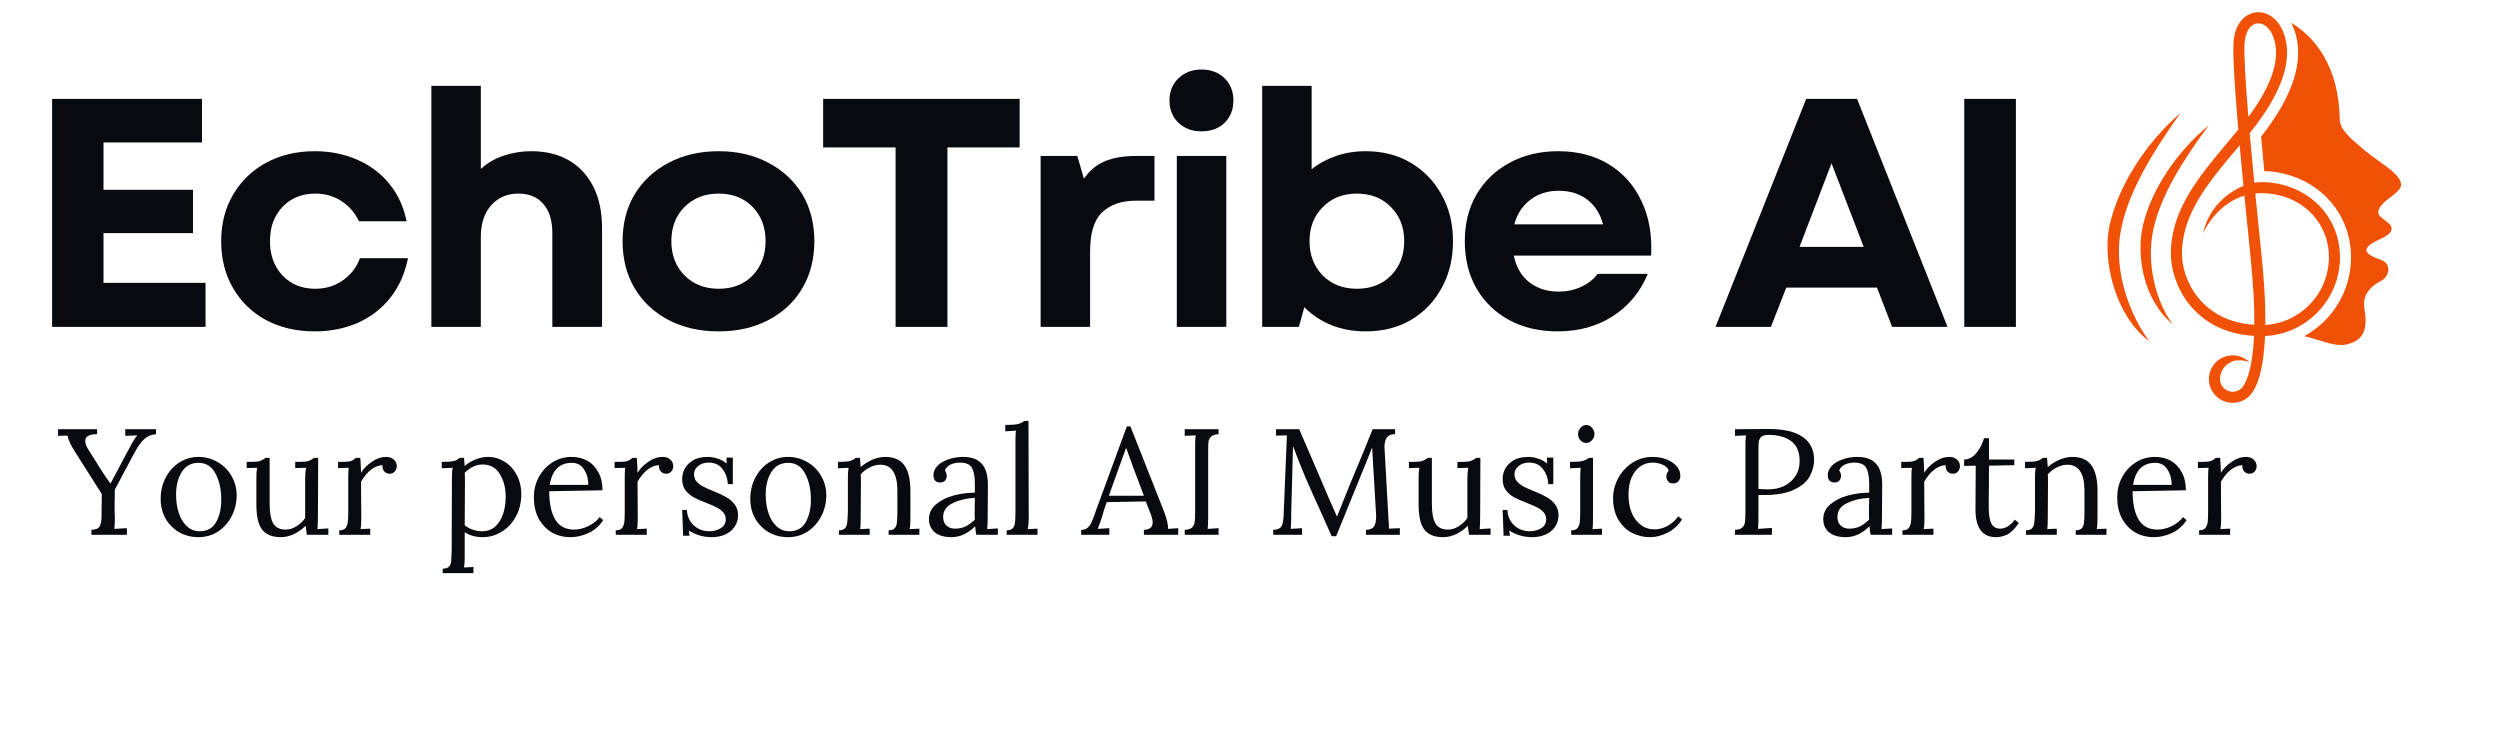 <svg xmlns="http://www.w3.org/2000/svg" xmlns:xlink="http://www.w3.org/1999/xlink" width="220" zoomAndPan="magnify" viewBox="0 0 165 48.75" height="65" preserveAspectRatio="xMidYMid meet" version="1.0"><defs><g/><clipPath id="53b71cb174"><path d="M 149 1 L 158.891 1 L 158.891 23 L 149 23 Z M 149 1 " clip-rule="nonzero"/></clipPath><clipPath id="cf4ffc4c53"><path d="M 143 0.707 L 151 0.707 L 151 26.82 L 143 26.82 Z M 143 0.707 " clip-rule="nonzero"/></clipPath></defs><g clip-path="url(#53b71cb174)"><path fill="#f15107" d="M 158.262 12.602 C 159.09 11.785 157.242 10.91 156.035 9.898 C 155.004 9.031 154.434 8.52 154.422 7.867 C 154.371 4.398 152.785 2.438 151.219 1.504 C 151.285 1.633 151.348 1.77 151.402 1.914 C 152.137 3.867 151.406 6.258 149.234 9.016 C 149.297 9.719 149.363 10.48 149.441 11.293 C 150.949 11.34 152.352 11.898 153.402 12.879 C 154.543 13.941 155.168 15.398 155.168 16.98 C 155.168 19.223 153.922 21.172 152.086 22.184 C 153.312 22.496 154.098 22.879 154.809 22.746 C 156.414 22.449 156.156 21.055 156.043 20.301 C 155.93 19.547 156.363 18.945 157.09 18.574 C 157.816 18.199 157.742 17.402 157.266 17.207 C 156.789 17.008 155.918 16.75 156.262 16.309 C 156.629 15.84 157.68 15.695 157.832 15.184 C 157.984 14.668 156.859 14.414 156.969 13.953 C 157.105 13.375 157.746 13.113 158.262 12.602 Z M 158.262 12.602 " fill-opacity="1" fill-rule="nonzero"/></g><path fill="#f15107" d="M 152.906 13.414 C 151.941 12.516 150.637 12.02 149.238 12.02 C 147.934 12.02 145.875 13.188 145.406 15.379 C 146.016 14.121 147.316 12.75 149.238 12.75 C 151.785 12.75 153.707 14.57 153.707 16.98 C 153.707 19.445 151.703 21.453 149.238 21.453 L 149.238 22.184 C 152.105 22.184 154.438 19.852 154.438 16.98 C 154.438 15.602 153.895 14.336 152.906 13.414 Z M 152.906 13.414 " fill-opacity="1" fill-rule="nonzero"/><g clip-path="url(#cf4ffc4c53)"><path fill="#f15107" d="M 148.48 8.789 C 150.621 6.145 151.375 3.918 150.719 2.172 C 150.371 1.246 149.617 0.703 148.84 0.824 C 148.195 0.922 147.48 1.508 147.41 2.859 C 147.363 3.652 147.473 5.562 147.727 8.555 C 147.508 8.82 147.285 9.086 147.07 9.34 C 145.121 11.66 143.277 13.852 143.277 16.742 C 143.277 18.77 144.777 21.938 148.766 22.168 C 148.656 24.637 148.156 25.398 147.949 25.613 C 147.625 25.938 147.094 25.938 146.766 25.613 C 146.609 25.453 146.52 25.242 146.52 25.02 C 146.52 24.301 147.238 23.441 148.469 23.91 C 148.172 23.613 147.777 23.453 147.359 23.453 C 146.938 23.453 146.547 23.613 146.25 23.91 C 145.953 24.207 145.789 24.602 145.789 25.02 C 145.789 25.438 145.953 25.832 146.25 26.129 C 146.555 26.434 146.957 26.586 147.355 26.586 C 147.758 26.586 148.164 26.434 148.469 26.125 C 149.488 25.09 149.773 21.828 149.27 16.945 C 148.93 13.68 148.668 10.957 148.48 8.789 Z M 148.137 2.898 C 148.188 1.984 148.59 1.602 148.953 1.547 C 148.984 1.543 149.02 1.539 149.051 1.539 C 149.445 1.539 149.828 1.883 150.035 2.426 C 150.547 3.789 149.992 5.566 148.391 7.715 C 148.184 5.211 148.102 3.598 148.137 2.898 Z M 148.785 21.438 C 145.312 21.219 144.008 18.488 144.008 16.742 C 144.008 14.117 145.766 12.023 147.629 9.812 C 147.691 9.738 147.754 9.664 147.816 9.586 C 148 11.633 148.242 14.113 148.543 17.02 C 148.73 18.848 148.797 20.297 148.785 21.438 Z M 148.785 21.438 " fill-opacity="1" fill-rule="nonzero"/></g><path fill="#f15107" d="M 145.773 8.277 C 144.008 10.668 142.59 12.941 142.113 15.18 C 141.637 17.438 142.309 19.953 143.406 21.41 C 141.414 19.75 140.984 16.797 141.438 14.859 C 141.988 12.516 143.695 9.977 145.773 8.277 Z M 145.773 8.277 " fill-opacity="1" fill-rule="nonzero"/><path fill="#f15107" d="M 143.895 7.477 C 141.992 10.176 140.43 12.73 139.969 15.254 C 139.461 17.996 140.648 20.902 141.852 22.523 C 139.531 20.785 138.75 17.074 139.227 14.898 C 139.805 12.262 141.645 9.398 143.895 7.477 Z M 143.895 7.477 " fill-opacity="1" fill-rule="nonzero"/><g fill="#070a0e" fill-opacity="1"><g transform="translate(1.628, 21.574)"><g><path d="M 1.812 0 L 1.812 -15.047 L 11.703 -15.047 L 11.703 -12.172 L 5.203 -12.172 L 5.203 -9.047 L 11.109 -9.047 L 11.109 -6.188 L 5.203 -6.188 L 5.203 -2.906 L 11.938 -2.906 L 11.938 0 Z M 1.812 0 "/></g></g></g><g fill="#070a0e" fill-opacity="1"><g transform="translate(13.755, 21.574)"><g><path d="M 7.016 0.297 C 5.805 0.297 4.734 0.047 3.797 -0.453 C 2.867 -0.961 2.145 -1.664 1.625 -2.562 C 1.102 -3.457 0.844 -4.488 0.844 -5.656 C 0.844 -6.812 1.102 -7.832 1.625 -8.719 C 2.145 -9.613 2.867 -10.316 3.797 -10.828 C 4.734 -11.336 5.805 -11.594 7.016 -11.594 C 8.055 -11.594 9.004 -11.398 9.859 -11.016 C 10.711 -10.641 11.414 -10.102 11.969 -9.406 C 12.531 -8.707 12.898 -7.895 13.078 -6.969 L 9.938 -6.969 C 9.664 -7.539 9.273 -7.988 8.766 -8.312 C 8.266 -8.633 7.691 -8.797 7.047 -8.797 C 6.172 -8.797 5.453 -8.504 4.891 -7.922 C 4.336 -7.336 4.062 -6.582 4.062 -5.656 C 4.062 -4.738 4.336 -3.984 4.891 -3.391 C 5.453 -2.805 6.172 -2.516 7.047 -2.516 C 7.734 -2.516 8.336 -2.695 8.859 -3.062 C 9.391 -3.426 9.77 -3.914 10 -4.531 L 13.172 -4.531 C 12.973 -3.539 12.594 -2.68 12.031 -1.953 C 11.469 -1.234 10.754 -0.676 9.891 -0.281 C 9.023 0.102 8.066 0.297 7.016 0.297 Z M 7.016 0.297 "/></g></g></g><g fill="#070a0e" fill-opacity="1"><g transform="translate(26.829, 21.574)"><g><path d="M 1.641 0 L 1.641 -15.906 L 4.906 -15.906 L 4.906 -10.422 C 5.332 -10.816 5.832 -11.109 6.406 -11.297 C 6.977 -11.492 7.582 -11.594 8.219 -11.594 C 9.676 -11.594 10.82 -11.141 11.656 -10.234 C 12.488 -9.328 12.906 -8.086 12.906 -6.516 L 12.906 0 L 9.625 0 L 9.625 -6.188 C 9.625 -7.02 9.426 -7.66 9.031 -8.109 C 8.645 -8.566 8.098 -8.797 7.391 -8.797 C 6.648 -8.797 6.051 -8.539 5.594 -8.031 C 5.133 -7.52 4.906 -6.82 4.906 -5.938 L 4.906 0 Z M 1.641 0 "/></g></g></g><g fill="#070a0e" fill-opacity="1"><g transform="translate(40.247, 21.574)"><g><path d="M 7.188 0.297 C 5.938 0.297 4.832 0.047 3.875 -0.453 C 2.926 -0.953 2.18 -1.648 1.641 -2.547 C 1.109 -3.441 0.844 -4.477 0.844 -5.656 C 0.844 -6.832 1.109 -7.863 1.641 -8.75 C 2.18 -9.633 2.926 -10.328 3.875 -10.828 C 4.832 -11.336 5.938 -11.594 7.188 -11.594 C 8.426 -11.594 9.52 -11.336 10.469 -10.828 C 11.426 -10.328 12.172 -9.633 12.703 -8.75 C 13.234 -7.863 13.5 -6.832 13.5 -5.656 C 13.5 -4.477 13.234 -3.441 12.703 -2.547 C 12.172 -1.648 11.426 -0.953 10.469 -0.453 C 9.52 0.047 8.426 0.297 7.188 0.297 Z M 4.062 -5.656 C 4.062 -4.738 4.352 -3.984 4.938 -3.391 C 5.52 -2.805 6.27 -2.516 7.188 -2.516 C 8.102 -2.516 8.848 -2.805 9.422 -3.391 C 9.992 -3.984 10.281 -4.738 10.281 -5.656 C 10.281 -6.582 9.992 -7.336 9.422 -7.922 C 8.848 -8.504 8.102 -8.797 7.188 -8.797 C 6.27 -8.797 5.52 -8.504 4.938 -7.922 C 4.352 -7.336 4.062 -6.582 4.062 -5.656 Z M 4.062 -5.656 "/></g></g></g><g fill="#070a0e" fill-opacity="1"><g transform="translate(53.687, 21.574)"><g><path d="M 5.422 0 L 5.422 -11.844 L 0.641 -11.844 L 0.641 -15.047 L 13.609 -15.047 L 13.609 -11.844 L 8.844 -11.844 L 8.844 0 Z M 5.422 0 "/></g></g></g><g fill="#070a0e" fill-opacity="1"><g transform="translate(67.04, 21.574)"><g><path d="M 1.641 0 L 1.641 -11.281 L 4.062 -11.281 L 4.5 -9.781 C 4.863 -10.312 5.316 -10.691 5.859 -10.922 C 6.41 -11.16 7.102 -11.281 7.938 -11.281 L 9.156 -11.281 L 9.156 -8.328 L 7.906 -8.328 C 6.977 -8.328 6.242 -8.07 5.703 -7.562 C 5.172 -7.062 4.906 -6.203 4.906 -4.984 L 4.906 0 Z M 1.641 0 "/></g></g></g><g fill="#070a0e" fill-opacity="1"><g transform="translate(76.029, 21.574)"><g><path d="M 1.641 0 L 1.641 -11.281 L 4.906 -11.281 L 4.906 0 Z M 1.156 -14.938 C 1.156 -15.539 1.352 -16.031 1.75 -16.406 C 2.145 -16.789 2.648 -16.984 3.266 -16.984 C 3.898 -16.984 4.41 -16.789 4.797 -16.406 C 5.18 -16.031 5.375 -15.539 5.375 -14.938 C 5.375 -14.344 5.18 -13.852 4.797 -13.469 C 4.41 -13.094 3.898 -12.906 3.266 -12.906 C 2.648 -12.906 2.145 -13.094 1.75 -13.469 C 1.352 -13.852 1.156 -14.344 1.156 -14.938 Z M 1.156 -14.938 "/></g></g></g><g fill="#070a0e" fill-opacity="1"><g transform="translate(81.663, 21.574)"><g><path d="M 8.469 0.297 C 7.656 0.297 6.906 0.16 6.219 -0.109 C 5.531 -0.391 4.93 -0.785 4.422 -1.297 L 4.062 0 L 1.641 0 L 1.641 -15.906 L 4.906 -15.906 L 4.906 -10.406 C 5.375 -10.781 5.91 -11.07 6.516 -11.281 C 7.117 -11.488 7.77 -11.594 8.469 -11.594 C 9.602 -11.594 10.598 -11.336 11.453 -10.828 C 12.316 -10.316 12.992 -9.613 13.484 -8.719 C 13.984 -7.832 14.234 -6.812 14.234 -5.656 C 14.234 -4.488 13.984 -3.457 13.484 -2.562 C 12.992 -1.664 12.316 -0.961 11.453 -0.453 C 10.598 0.047 9.602 0.297 8.469 0.297 Z M 4.766 -5.656 C 4.766 -4.738 5.055 -3.984 5.641 -3.391 C 6.223 -2.805 6.973 -2.516 7.891 -2.516 C 8.816 -2.516 9.566 -2.805 10.141 -3.391 C 10.723 -3.984 11.016 -4.738 11.016 -5.656 C 11.016 -6.57 10.723 -7.32 10.141 -7.906 C 9.566 -8.5 8.816 -8.797 7.891 -8.797 C 6.973 -8.797 6.223 -8.5 5.641 -7.906 C 5.055 -7.32 4.766 -6.57 4.766 -5.656 Z M 4.766 -5.656 "/></g></g></g><g fill="#070a0e" fill-opacity="1"><g transform="translate(95.833, 21.574)"><g><path d="M 6.969 0.297 C 5.758 0.297 4.691 0.047 3.766 -0.453 C 2.848 -0.953 2.129 -1.648 1.609 -2.547 C 1.098 -3.441 0.844 -4.477 0.844 -5.656 C 0.844 -6.832 1.102 -7.863 1.625 -8.75 C 2.145 -9.633 2.867 -10.328 3.797 -10.828 C 4.723 -11.336 5.797 -11.594 7.016 -11.594 C 8.297 -11.594 9.406 -11.305 10.344 -10.734 C 11.289 -10.16 12.008 -9.352 12.5 -8.312 C 13 -7.281 13.211 -6.078 13.141 -4.703 L 4.078 -4.703 C 4.242 -3.93 4.586 -3.344 5.109 -2.938 C 5.641 -2.531 6.281 -2.328 7.031 -2.328 C 7.57 -2.328 8.066 -2.43 8.516 -2.641 C 8.973 -2.848 9.336 -3.133 9.609 -3.5 L 12.922 -3.5 C 12.43 -2.312 11.66 -1.379 10.609 -0.703 C 9.566 -0.035 8.352 0.297 6.969 0.297 Z M 4.109 -6.766 L 9.969 -6.766 C 9.789 -7.453 9.445 -7.992 8.938 -8.391 C 8.426 -8.785 7.789 -8.984 7.031 -8.984 C 6.312 -8.984 5.691 -8.785 5.172 -8.391 C 4.648 -7.992 4.297 -7.453 4.109 -6.766 Z M 4.109 -6.766 "/></g></g></g><g fill="#070a0e" fill-opacity="1"><g transform="translate(108.886, 21.574)"><g/></g></g><g fill="#070a0e" fill-opacity="1"><g transform="translate(113.036, 21.574)"><g><path d="M 0.188 0 L 6.172 -15.047 L 9.531 -15.047 L 15.5 0 L 11.844 0 L 10.844 -2.594 L 4.859 -2.594 L 3.844 0 Z M 5.734 -5.281 L 9.969 -5.281 L 7.844 -10.797 Z M 5.734 -5.281 "/></g></g></g><g fill="#070a0e" fill-opacity="1"><g transform="translate(127.83, 21.574)"><g><path d="M 1.812 0 L 1.812 -15.047 L 5.219 -15.047 L 5.219 0 Z M 1.812 0 "/></g></g></g><g fill="#070a0e" fill-opacity="1"><g transform="translate(3.892, 35.297)"><g><path d="M 2.141 -0.328 C 2.422 -0.336 2.602 -0.414 2.688 -0.562 C 2.77 -0.707 2.812 -0.938 2.812 -1.25 L 2.812 -1.547 L 2.828 -2.688 L 1.094 -5.422 C 0.789 -5.891 0.613 -6.266 0.562 -6.547 L -0.062 -6.531 L -0.062 -6.969 L 2.516 -6.969 L 2.516 -6.641 C 1.992 -6.641 1.734 -6.492 1.734 -6.203 C 1.734 -6.023 1.816 -5.805 1.984 -5.547 L 2.297 -5.062 C 2.711 -4.375 3.078 -3.816 3.391 -3.391 L 3.406 -3.391 C 3.645 -3.848 4.004 -4.523 4.484 -5.422 L 4.688 -5.797 C 4.875 -6.16 5.035 -6.414 5.172 -6.562 L 4.375 -6.531 L 4.375 -6.969 L 6.406 -6.969 L 6.406 -6.641 C 6.094 -6.617 5.832 -6.508 5.625 -6.312 C 5.414 -6.125 5.191 -5.805 4.953 -5.359 L 3.688 -2.984 C 3.688 -2.66 3.68 -2.316 3.672 -1.953 C 3.672 -1.586 3.676 -1.332 3.688 -1.188 C 3.688 -0.832 3.676 -0.566 3.656 -0.391 L 4.484 -0.438 L 4.484 0 L 2.141 0 Z M 2.141 -0.328 "/></g></g></g><g fill="#070a0e" fill-opacity="1"><g transform="translate(10.198, 35.297)"><g><path d="M 2.906 0.156 C 2.445 0.156 2.023 0.051 1.641 -0.156 C 1.266 -0.375 0.961 -0.676 0.734 -1.062 C 0.516 -1.445 0.406 -1.883 0.406 -2.375 C 0.406 -2.883 0.516 -3.348 0.734 -3.766 C 0.953 -4.191 1.25 -4.523 1.625 -4.766 C 2.008 -5.016 2.438 -5.141 2.906 -5.141 C 3.363 -5.141 3.785 -5.023 4.172 -4.797 C 4.555 -4.578 4.859 -4.273 5.078 -3.891 C 5.305 -3.504 5.422 -3.078 5.422 -2.609 C 5.422 -2.098 5.305 -1.629 5.078 -1.203 C 4.859 -0.785 4.555 -0.453 4.172 -0.203 C 3.797 0.035 3.375 0.156 2.906 0.156 Z M 2.984 -0.234 C 3.473 -0.234 3.832 -0.43 4.062 -0.828 C 4.289 -1.234 4.406 -1.727 4.406 -2.312 C 4.406 -2.988 4.281 -3.562 4.031 -4.031 C 3.781 -4.508 3.406 -4.75 2.906 -4.75 C 2.414 -4.75 2.047 -4.547 1.797 -4.141 C 1.547 -3.742 1.422 -3.25 1.422 -2.656 C 1.422 -2.227 1.477 -1.832 1.594 -1.469 C 1.707 -1.102 1.883 -0.805 2.125 -0.578 C 2.363 -0.348 2.648 -0.234 2.984 -0.234 Z M 2.984 -0.234 "/></g></g></g><g fill="#070a0e" fill-opacity="1"><g transform="translate(16.015, 35.297)"><g><path d="M 2.531 0.156 C 1.969 0.156 1.555 -0.004 1.297 -0.328 C 1.035 -0.648 0.906 -1.211 0.906 -2.016 L 0.906 -3.781 C 0.906 -4.062 0.922 -4.273 0.953 -4.422 L 0.266 -4.406 L 0.266 -4.812 L 0.562 -4.812 C 0.82 -4.812 1.02 -4.832 1.156 -4.875 C 1.289 -4.926 1.406 -4.992 1.5 -5.078 L 1.781 -5.078 L 1.781 -2.047 C 1.781 -1.461 1.859 -1.031 2.016 -0.75 C 2.18 -0.477 2.457 -0.344 2.844 -0.344 C 3.082 -0.344 3.316 -0.414 3.547 -0.562 C 3.785 -0.707 3.977 -0.891 4.125 -1.109 L 4.125 -3.672 C 4.125 -3.984 4.145 -4.234 4.188 -4.422 L 3.469 -4.406 L 3.469 -4.812 L 3.766 -4.812 C 4.023 -4.812 4.223 -4.832 4.359 -4.875 C 4.492 -4.926 4.609 -4.992 4.703 -5.078 L 4.984 -5.078 L 4.969 -1.312 C 4.969 -0.926 4.957 -0.613 4.938 -0.375 L 5.656 -0.422 L 5.656 0 L 4.234 0 C 4.203 -0.207 4.176 -0.406 4.156 -0.594 C 3.938 -0.375 3.68 -0.191 3.391 -0.047 C 3.098 0.086 2.812 0.156 2.531 0.156 Z M 2.531 0.156 "/></g></g></g><g fill="#070a0e" fill-opacity="1"><g transform="translate(21.953, 35.297)"><g><path d="M 0.438 -0.297 C 0.633 -0.297 0.77 -0.344 0.844 -0.438 C 0.926 -0.539 0.977 -0.664 1 -0.812 C 1.02 -0.957 1.031 -1.191 1.031 -1.516 L 1.031 -3.781 C 1.031 -4.062 1.039 -4.273 1.062 -4.422 L 0.359 -4.406 L 0.359 -4.812 L 0.672 -4.812 C 0.922 -4.812 1.102 -4.832 1.219 -4.875 C 1.332 -4.914 1.438 -4.984 1.531 -5.078 L 1.828 -5.078 C 1.848 -4.816 1.863 -4.488 1.875 -4.094 C 2.039 -4.363 2.273 -4.602 2.578 -4.812 C 2.891 -5.031 3.211 -5.141 3.547 -5.141 C 3.742 -5.141 3.906 -5.082 4.031 -4.969 C 4.164 -4.863 4.234 -4.711 4.234 -4.516 C 4.234 -4.398 4.191 -4.289 4.109 -4.188 C 4.023 -4.082 3.91 -4.031 3.766 -4.031 C 3.617 -4.031 3.5 -4.082 3.406 -4.188 C 3.312 -4.301 3.273 -4.438 3.297 -4.594 C 3.047 -4.594 2.789 -4.492 2.531 -4.297 C 2.281 -4.098 2.062 -3.832 1.875 -3.5 L 1.891 -1.062 C 1.891 -0.758 1.875 -0.531 1.844 -0.375 L 2.484 -0.406 L 2.484 0 L 0.438 0 Z M 0.438 -0.297 "/></g></g></g><g fill="#070a0e" fill-opacity="1"><g transform="translate(26.259, 35.297)"><g/></g></g><g fill="#070a0e" fill-opacity="1"><g transform="translate(28.874, 35.297)"><g><path d="M 0.344 2.234 C 0.539 2.234 0.68 2.188 0.766 2.094 C 0.848 2 0.895 1.879 0.906 1.734 C 0.914 1.586 0.926 1.352 0.938 1.031 L 0.953 -3.781 C 0.953 -4.062 0.969 -4.273 1 -4.422 L 0.281 -4.391 L 0.281 -4.812 C 0.676 -4.812 0.945 -4.832 1.094 -4.875 C 1.238 -4.914 1.359 -4.984 1.453 -5.078 L 1.75 -5.078 C 1.781 -4.754 1.797 -4.57 1.797 -4.531 C 1.992 -4.719 2.227 -4.863 2.5 -4.969 C 2.781 -5.082 3.055 -5.141 3.328 -5.141 C 3.723 -5.141 4.086 -5.035 4.422 -4.828 C 4.754 -4.629 5.02 -4.344 5.219 -3.969 C 5.426 -3.594 5.531 -3.16 5.531 -2.672 C 5.531 -2.117 5.41 -1.629 5.172 -1.203 C 4.941 -0.773 4.629 -0.441 4.234 -0.203 C 3.848 0.035 3.43 0.156 2.984 0.156 C 2.523 0.156 2.129 0.047 1.797 -0.172 L 1.797 1.484 C 1.797 1.785 1.781 2.008 1.75 2.156 L 2.375 2.125 L 2.375 2.531 L 0.344 2.531 Z M 2.969 -0.234 C 3.281 -0.234 3.551 -0.328 3.781 -0.516 C 4.008 -0.711 4.188 -0.984 4.312 -1.328 C 4.438 -1.672 4.5 -2.066 4.5 -2.516 C 4.5 -3.109 4.367 -3.609 4.109 -4.016 C 3.859 -4.43 3.477 -4.641 2.969 -4.641 C 2.75 -4.641 2.535 -4.586 2.328 -4.484 C 2.129 -4.379 1.953 -4.25 1.797 -4.094 C 1.805 -4.039 1.812 -3.836 1.812 -3.484 L 1.797 -0.625 C 2.141 -0.363 2.531 -0.234 2.969 -0.234 Z M 2.969 -0.234 "/></g></g></g><g fill="#070a0e" fill-opacity="1"><g transform="translate(34.812, 35.297)"><g><path d="M 2.844 0.156 C 2.383 0.156 1.973 0.051 1.609 -0.156 C 1.242 -0.375 0.953 -0.68 0.734 -1.078 C 0.523 -1.484 0.422 -1.953 0.422 -2.484 C 0.422 -2.941 0.523 -3.375 0.734 -3.781 C 0.953 -4.195 1.25 -4.523 1.625 -4.766 C 2.008 -5.016 2.441 -5.141 2.922 -5.141 C 3.305 -5.141 3.648 -5.055 3.953 -4.891 C 4.254 -4.723 4.492 -4.473 4.672 -4.141 C 4.859 -3.816 4.953 -3.414 4.953 -2.938 L 1.438 -2.875 C 1.438 -2.082 1.566 -1.461 1.828 -1.016 C 2.098 -0.566 2.516 -0.344 3.078 -0.344 C 3.391 -0.344 3.707 -0.422 4.031 -0.578 C 4.352 -0.742 4.598 -0.941 4.766 -1.172 L 5 -0.969 C 4.75 -0.582 4.422 -0.297 4.016 -0.109 C 3.617 0.066 3.227 0.156 2.844 0.156 Z M 4.016 -3.297 C 4.016 -3.691 3.922 -4.031 3.734 -4.312 C 3.555 -4.602 3.289 -4.75 2.938 -4.75 C 2.113 -4.75 1.625 -4.266 1.469 -3.297 Z M 4.016 -3.297 "/></g></g></g><g fill="#070a0e" fill-opacity="1"><g transform="translate(40.202, 35.297)"><g><path d="M 0.438 -0.297 C 0.633 -0.297 0.77 -0.344 0.844 -0.438 C 0.926 -0.539 0.977 -0.664 1 -0.812 C 1.02 -0.957 1.031 -1.191 1.031 -1.516 L 1.031 -3.781 C 1.031 -4.062 1.039 -4.273 1.062 -4.422 L 0.359 -4.406 L 0.359 -4.812 L 0.672 -4.812 C 0.922 -4.812 1.102 -4.832 1.219 -4.875 C 1.332 -4.914 1.438 -4.984 1.531 -5.078 L 1.828 -5.078 C 1.848 -4.816 1.863 -4.488 1.875 -4.094 C 2.039 -4.363 2.273 -4.602 2.578 -4.812 C 2.891 -5.031 3.211 -5.141 3.547 -5.141 C 3.742 -5.141 3.906 -5.082 4.031 -4.969 C 4.164 -4.863 4.234 -4.711 4.234 -4.516 C 4.234 -4.398 4.191 -4.289 4.109 -4.188 C 4.023 -4.082 3.91 -4.031 3.766 -4.031 C 3.617 -4.031 3.5 -4.082 3.406 -4.188 C 3.312 -4.301 3.273 -4.438 3.297 -4.594 C 3.047 -4.594 2.789 -4.492 2.531 -4.297 C 2.281 -4.098 2.062 -3.832 1.875 -3.5 L 1.891 -1.062 C 1.891 -0.758 1.875 -0.531 1.844 -0.375 L 2.484 -0.406 L 2.484 0 L 0.438 0 Z M 0.438 -0.297 "/></g></g></g><g fill="#070a0e" fill-opacity="1"><g transform="translate(44.508, 35.297)"><g><path d="M 2.484 0.156 C 2.172 0.156 1.883 0.113 1.625 0.031 C 1.363 -0.051 1.141 -0.156 0.953 -0.281 L 1 0.062 L 0.578 0.062 L 0.516 -1.641 L 0.828 -1.641 C 0.836 -1.367 0.91 -1.125 1.047 -0.906 C 1.18 -0.695 1.359 -0.531 1.578 -0.406 C 1.805 -0.289 2.047 -0.234 2.297 -0.234 C 2.586 -0.234 2.844 -0.301 3.062 -0.438 C 3.281 -0.57 3.391 -0.766 3.391 -1.016 C 3.391 -1.203 3.332 -1.359 3.219 -1.484 C 3.113 -1.609 2.977 -1.711 2.812 -1.797 C 2.656 -1.879 2.43 -1.977 2.141 -2.094 C 1.785 -2.227 1.5 -2.352 1.281 -2.469 C 1.07 -2.582 0.891 -2.738 0.734 -2.938 C 0.586 -3.133 0.516 -3.383 0.516 -3.688 C 0.516 -3.906 0.566 -4.125 0.672 -4.344 C 0.785 -4.562 0.969 -4.75 1.219 -4.906 C 1.469 -5.062 1.801 -5.141 2.219 -5.141 C 2.426 -5.141 2.633 -5.102 2.844 -5.031 C 3.062 -4.969 3.266 -4.859 3.453 -4.703 L 3.438 -5.094 L 3.859 -5.094 L 3.859 -3.344 L 3.531 -3.344 C 3.508 -3.727 3.391 -4.062 3.172 -4.344 C 2.961 -4.625 2.66 -4.766 2.266 -4.766 C 1.973 -4.766 1.738 -4.688 1.562 -4.531 C 1.383 -4.383 1.297 -4.211 1.297 -4.016 C 1.297 -3.816 1.352 -3.648 1.469 -3.516 C 1.582 -3.391 1.723 -3.281 1.891 -3.188 C 2.066 -3.094 2.301 -2.988 2.594 -2.875 C 2.938 -2.738 3.211 -2.609 3.422 -2.484 C 3.641 -2.367 3.82 -2.211 3.969 -2.016 C 4.125 -1.816 4.203 -1.578 4.203 -1.297 C 4.203 -0.984 4.117 -0.719 3.953 -0.5 C 3.797 -0.281 3.582 -0.113 3.312 0 C 3.051 0.102 2.773 0.156 2.484 0.156 Z M 2.484 0.156 "/></g></g></g><g fill="#070a0e" fill-opacity="1"><g transform="translate(49.113, 35.297)"><g><path d="M 2.906 0.156 C 2.445 0.156 2.023 0.051 1.641 -0.156 C 1.266 -0.375 0.961 -0.676 0.734 -1.062 C 0.516 -1.445 0.406 -1.883 0.406 -2.375 C 0.406 -2.883 0.516 -3.348 0.734 -3.766 C 0.953 -4.191 1.25 -4.523 1.625 -4.766 C 2.008 -5.016 2.438 -5.141 2.906 -5.141 C 3.363 -5.141 3.785 -5.023 4.172 -4.797 C 4.555 -4.578 4.859 -4.273 5.078 -3.891 C 5.305 -3.504 5.422 -3.078 5.422 -2.609 C 5.422 -2.098 5.305 -1.629 5.078 -1.203 C 4.859 -0.785 4.555 -0.453 4.172 -0.203 C 3.797 0.035 3.375 0.156 2.906 0.156 Z M 2.984 -0.234 C 3.473 -0.234 3.832 -0.43 4.062 -0.828 C 4.289 -1.234 4.406 -1.727 4.406 -2.312 C 4.406 -2.988 4.281 -3.562 4.031 -4.031 C 3.781 -4.508 3.406 -4.75 2.906 -4.75 C 2.414 -4.75 2.047 -4.547 1.797 -4.141 C 1.547 -3.742 1.422 -3.25 1.422 -2.656 C 1.422 -2.227 1.477 -1.832 1.594 -1.469 C 1.707 -1.102 1.883 -0.805 2.125 -0.578 C 2.363 -0.348 2.648 -0.234 2.984 -0.234 Z M 2.984 -0.234 "/></g></g></g><g fill="#070a0e" fill-opacity="1"><g transform="translate(54.93, 35.297)"><g><path d="M 0.438 -0.297 C 0.633 -0.297 0.77 -0.344 0.844 -0.438 C 0.926 -0.539 0.973 -0.66 0.984 -0.797 C 1.004 -0.941 1.02 -1.18 1.031 -1.516 L 1.031 -3.781 C 1.031 -4.062 1.047 -4.273 1.078 -4.422 L 0.375 -4.391 L 0.375 -4.812 C 0.758 -4.812 1.023 -4.832 1.172 -4.875 C 1.316 -4.914 1.441 -4.984 1.547 -5.078 L 1.828 -5.078 C 1.836 -4.953 1.852 -4.75 1.875 -4.469 C 2.094 -4.664 2.348 -4.828 2.641 -4.953 C 2.93 -5.078 3.219 -5.141 3.5 -5.141 C 4.07 -5.141 4.488 -4.957 4.75 -4.594 C 5.02 -4.227 5.156 -3.664 5.156 -2.906 L 5.156 -1.062 C 5.156 -0.758 5.141 -0.531 5.109 -0.375 L 5.75 -0.406 L 5.75 0 L 3.719 0 L 3.719 -0.297 C 3.906 -0.297 4.039 -0.344 4.125 -0.438 C 4.207 -0.539 4.254 -0.664 4.266 -0.812 C 4.285 -0.957 4.297 -1.191 4.297 -1.516 L 4.297 -2.906 C 4.297 -3.477 4.203 -3.906 4.016 -4.188 C 3.836 -4.477 3.555 -4.625 3.172 -4.625 C 2.93 -4.625 2.691 -4.562 2.453 -4.438 C 2.223 -4.32 2.031 -4.172 1.875 -3.984 C 1.883 -3.91 1.891 -3.781 1.891 -3.594 L 1.875 -1.062 C 1.875 -0.758 1.863 -0.531 1.844 -0.375 L 2.469 -0.406 L 2.469 0 L 0.438 0 Z M 0.438 -0.297 "/></g></g></g><g fill="#070a0e" fill-opacity="1"><g transform="translate(60.967, 35.297)"><g><path d="M 1.828 0.156 C 1.348 0.156 0.977 0.047 0.719 -0.172 C 0.469 -0.391 0.344 -0.676 0.344 -1.031 C 0.344 -1.414 0.492 -1.738 0.797 -2 C 1.109 -2.27 1.5 -2.469 1.969 -2.594 C 2.438 -2.719 2.906 -2.781 3.375 -2.781 L 3.375 -3.391 C 3.375 -3.828 3.312 -4.164 3.188 -4.406 C 3.062 -4.645 2.789 -4.766 2.375 -4.766 C 2.164 -4.766 1.969 -4.723 1.781 -4.641 C 1.602 -4.555 1.473 -4.426 1.391 -4.25 C 1.473 -4.156 1.516 -4.031 1.516 -3.875 C 1.516 -3.77 1.477 -3.672 1.406 -3.578 C 1.332 -3.492 1.223 -3.453 1.078 -3.453 C 0.941 -3.453 0.832 -3.492 0.75 -3.578 C 0.676 -3.672 0.641 -3.789 0.641 -3.938 C 0.641 -4.156 0.723 -4.352 0.891 -4.531 C 1.055 -4.719 1.289 -4.863 1.594 -4.969 C 1.895 -5.082 2.234 -5.141 2.609 -5.141 C 3.16 -5.141 3.566 -4.988 3.828 -4.688 C 4.098 -4.395 4.234 -3.93 4.234 -3.297 L 4.219 -1.062 C 4.219 -0.844 4.207 -0.613 4.188 -0.375 L 4.891 -0.422 L 4.891 0 L 3.469 0 C 3.445 -0.102 3.422 -0.289 3.391 -0.562 C 2.91 -0.082 2.391 0.156 1.828 0.156 Z M 2.062 -0.406 C 2.312 -0.406 2.539 -0.453 2.75 -0.547 C 2.957 -0.648 3.164 -0.801 3.375 -1 C 3.363 -1.094 3.359 -1.258 3.359 -1.5 L 3.375 -2.438 C 2.832 -2.414 2.348 -2.301 1.922 -2.094 C 1.492 -1.895 1.281 -1.586 1.281 -1.172 C 1.281 -0.93 1.352 -0.742 1.5 -0.609 C 1.645 -0.473 1.832 -0.406 2.062 -0.406 Z M 2.062 -0.406 "/></g></g></g><g fill="#070a0e" fill-opacity="1"><g transform="translate(66.099, 35.297)"><g><path d="M 0.344 -0.297 C 0.531 -0.297 0.664 -0.344 0.75 -0.438 C 0.832 -0.539 0.879 -0.664 0.891 -0.812 C 0.91 -0.957 0.922 -1.191 0.922 -1.516 L 0.922 -6.219 C 0.922 -6.469 0.93 -6.688 0.953 -6.875 L 0.25 -6.828 L 0.25 -7.25 C 0.645 -7.25 0.926 -7.27 1.094 -7.312 C 1.27 -7.363 1.406 -7.43 1.5 -7.516 L 1.781 -7.516 L 1.797 -1.062 C 1.797 -0.801 1.773 -0.57 1.734 -0.375 L 2.375 -0.406 L 2.375 0 L 0.344 0 Z M 0.344 -0.297 "/></g></g></g><g fill="#070a0e" fill-opacity="1"><g transform="translate(68.804, 35.297)"><g/></g></g><g fill="#070a0e" fill-opacity="1"><g transform="translate(71.419, 35.297)"><g><path d="M -0.062 -0.328 C 0.102 -0.328 0.234 -0.363 0.328 -0.438 C 0.43 -0.52 0.516 -0.617 0.578 -0.734 C 0.641 -0.859 0.719 -1.047 0.812 -1.297 L 0.906 -1.578 L 2.953 -7.156 L 3.188 -7.156 L 5.422 -1.5 C 5.492 -1.312 5.555 -1.113 5.609 -0.906 C 5.66 -0.695 5.68 -0.523 5.672 -0.391 L 6.344 -0.438 L 6.344 0 L 4.078 0 L 4.078 -0.328 C 4.461 -0.336 4.656 -0.5 4.656 -0.812 C 4.656 -0.938 4.625 -1.094 4.562 -1.281 L 4.203 -2.203 L 1.625 -2.156 C 1.52 -1.875 1.406 -1.516 1.281 -1.078 C 1.207 -0.859 1.125 -0.629 1.031 -0.391 L 1.797 -0.438 L 1.797 0 L -0.062 0 Z M 4.078 -2.578 L 3.359 -4.484 L 2.922 -5.703 L 2.891 -5.703 L 2.484 -4.578 L 1.938 -3.062 L 1.766 -2.578 Z M 4.078 -2.578 "/></g></g></g><g fill="#070a0e" fill-opacity="1"><g transform="translate(77.645, 35.297)"><g><path d="M 0.547 -0.328 C 0.773 -0.336 0.938 -0.391 1.031 -0.484 C 1.133 -0.586 1.191 -0.707 1.203 -0.844 C 1.223 -0.977 1.234 -1.211 1.234 -1.547 L 1.234 -5.859 C 1.234 -6.129 1.242 -6.363 1.266 -6.562 L 0.547 -6.531 L 0.547 -6.969 L 2.781 -6.969 L 2.781 -6.641 C 2.551 -6.629 2.383 -6.57 2.281 -6.469 C 2.188 -6.375 2.129 -6.258 2.109 -6.125 C 2.098 -5.988 2.094 -5.754 2.094 -5.422 L 2.094 -1.188 C 2.094 -0.832 2.082 -0.566 2.062 -0.391 L 2.781 -0.438 L 2.781 0 L 0.547 0 Z M 0.547 -0.328 "/></g></g></g><g fill="#070a0e" fill-opacity="1"><g transform="translate(80.977, 35.297)"><g/></g></g><g fill="#070a0e" fill-opacity="1"><g transform="translate(83.592, 35.297)"><g><path d="M 3.75 -1.141 C 3.238 -2.266 2.844 -3.148 2.562 -3.797 C 2.289 -4.441 2.02 -5.125 1.75 -5.844 L 1.734 -5.406 C 1.68 -3.457 1.645 -2.07 1.625 -1.25 C 1.625 -1.145 1.625 -1.07 1.625 -1.031 C 1.625 -0.801 1.613 -0.586 1.594 -0.391 L 2.344 -0.438 L 2.344 0 L 0.438 0 L 0.438 -0.328 C 0.719 -0.336 0.898 -0.414 0.984 -0.562 C 1.066 -0.707 1.113 -0.938 1.125 -1.25 L 1.344 -6.562 L 0.625 -6.547 L 0.625 -6.969 L 2.156 -6.969 L 3.5 -3.844 C 3.988 -2.688 4.367 -1.812 4.641 -1.219 L 4.656 -1.219 C 4.738 -1.414 4.91 -1.844 5.172 -2.5 C 5.422 -3.133 5.707 -3.832 6.031 -4.594 C 6.406 -5.488 6.727 -6.281 7 -6.969 L 8.484 -6.969 L 8.484 -6.641 C 8.242 -6.648 8.066 -6.582 7.953 -6.438 C 7.836 -6.301 7.781 -6.07 7.781 -5.75 L 7.797 -5.547 L 8.047 -1.031 C 8.066 -0.875 8.078 -0.664 8.078 -0.406 L 8.797 -0.438 L 8.797 0 L 6.562 0 L 6.562 -0.328 C 6.82 -0.336 7 -0.41 7.094 -0.547 C 7.188 -0.691 7.234 -0.914 7.234 -1.219 C 7.234 -1.344 7.227 -1.441 7.219 -1.516 L 6.969 -5.75 C 6.957 -5.719 6.938 -5.676 6.906 -5.625 C 6.883 -5.57 6.863 -5.508 6.844 -5.438 L 4.594 0.094 L 4.297 0.094 Z M 3.75 -1.141 "/></g></g></g><g fill="#070a0e" fill-opacity="1"><g transform="translate(92.722, 35.297)"><g><path d="M 2.531 0.156 C 1.969 0.156 1.555 -0.004 1.297 -0.328 C 1.035 -0.648 0.906 -1.211 0.906 -2.016 L 0.906 -3.781 C 0.906 -4.062 0.922 -4.273 0.953 -4.422 L 0.266 -4.406 L 0.266 -4.812 L 0.562 -4.812 C 0.82 -4.812 1.02 -4.832 1.156 -4.875 C 1.289 -4.926 1.406 -4.992 1.5 -5.078 L 1.781 -5.078 L 1.781 -2.047 C 1.781 -1.461 1.859 -1.031 2.016 -0.75 C 2.18 -0.477 2.457 -0.344 2.844 -0.344 C 3.082 -0.344 3.316 -0.414 3.547 -0.562 C 3.785 -0.707 3.977 -0.891 4.125 -1.109 L 4.125 -3.672 C 4.125 -3.984 4.145 -4.234 4.188 -4.422 L 3.469 -4.406 L 3.469 -4.812 L 3.766 -4.812 C 4.023 -4.812 4.223 -4.832 4.359 -4.875 C 4.492 -4.926 4.609 -4.992 4.703 -5.078 L 4.984 -5.078 L 4.969 -1.312 C 4.969 -0.926 4.957 -0.613 4.938 -0.375 L 5.656 -0.422 L 5.656 0 L 4.234 0 C 4.203 -0.207 4.176 -0.406 4.156 -0.594 C 3.938 -0.375 3.68 -0.191 3.391 -0.047 C 3.098 0.086 2.812 0.156 2.531 0.156 Z M 2.531 0.156 "/></g></g></g><g fill="#070a0e" fill-opacity="1"><g transform="translate(98.659, 35.297)"><g><path d="M 2.484 0.156 C 2.172 0.156 1.883 0.113 1.625 0.031 C 1.363 -0.051 1.141 -0.156 0.953 -0.281 L 1 0.062 L 0.578 0.062 L 0.516 -1.641 L 0.828 -1.641 C 0.836 -1.367 0.91 -1.125 1.047 -0.906 C 1.18 -0.695 1.359 -0.531 1.578 -0.406 C 1.805 -0.289 2.047 -0.234 2.297 -0.234 C 2.586 -0.234 2.844 -0.301 3.062 -0.438 C 3.281 -0.57 3.391 -0.766 3.391 -1.016 C 3.391 -1.203 3.332 -1.359 3.219 -1.484 C 3.113 -1.609 2.977 -1.711 2.812 -1.797 C 2.656 -1.879 2.43 -1.977 2.141 -2.094 C 1.785 -2.227 1.5 -2.352 1.281 -2.469 C 1.07 -2.582 0.891 -2.738 0.734 -2.938 C 0.586 -3.133 0.516 -3.383 0.516 -3.688 C 0.516 -3.906 0.566 -4.125 0.672 -4.344 C 0.785 -4.562 0.969 -4.75 1.219 -4.906 C 1.469 -5.062 1.801 -5.141 2.219 -5.141 C 2.426 -5.141 2.633 -5.102 2.844 -5.031 C 3.062 -4.969 3.266 -4.859 3.453 -4.703 L 3.438 -5.094 L 3.859 -5.094 L 3.859 -3.344 L 3.531 -3.344 C 3.508 -3.727 3.391 -4.062 3.172 -4.344 C 2.961 -4.625 2.66 -4.766 2.266 -4.766 C 1.973 -4.766 1.738 -4.688 1.562 -4.531 C 1.383 -4.383 1.297 -4.211 1.297 -4.016 C 1.297 -3.816 1.352 -3.648 1.469 -3.516 C 1.582 -3.391 1.723 -3.281 1.891 -3.188 C 2.066 -3.094 2.301 -2.988 2.594 -2.875 C 2.938 -2.738 3.211 -2.609 3.422 -2.484 C 3.641 -2.367 3.82 -2.211 3.969 -2.016 C 4.125 -1.816 4.203 -1.578 4.203 -1.297 C 4.203 -0.984 4.117 -0.719 3.953 -0.5 C 3.797 -0.281 3.582 -0.113 3.312 0 C 3.051 0.102 2.773 0.156 2.484 0.156 Z M 2.484 0.156 "/></g></g></g><g fill="#070a0e" fill-opacity="1"><g transform="translate(103.263, 35.297)"><g><path d="M 1.422 -6.062 C 1.285 -6.062 1.16 -6.117 1.047 -6.234 C 0.941 -6.348 0.891 -6.488 0.891 -6.656 C 0.891 -6.812 0.941 -6.945 1.047 -7.062 C 1.16 -7.188 1.289 -7.25 1.438 -7.25 C 1.582 -7.25 1.707 -7.188 1.812 -7.062 C 1.914 -6.945 1.969 -6.812 1.969 -6.656 C 1.969 -6.488 1.91 -6.348 1.797 -6.234 C 1.691 -6.117 1.566 -6.062 1.422 -6.062 Z M 0.438 -0.297 C 0.633 -0.297 0.77 -0.344 0.844 -0.438 C 0.926 -0.539 0.977 -0.664 1 -0.812 C 1.02 -0.957 1.031 -1.191 1.031 -1.516 L 1.031 -3.781 C 1.031 -3.977 1.039 -4.191 1.062 -4.422 L 0.359 -4.391 L 0.359 -4.812 C 0.754 -4.812 1.035 -4.832 1.203 -4.875 C 1.367 -4.926 1.5 -4.992 1.594 -5.078 L 1.875 -5.078 L 1.875 -1.062 C 1.875 -0.758 1.863 -0.531 1.844 -0.375 L 2.469 -0.406 L 2.469 0 L 0.438 0 Z M 0.438 -0.297 "/></g></g></g><g fill="#070a0e" fill-opacity="1"><g transform="translate(106.058, 35.297)"><g><path d="M 2.859 0.156 C 2.41 0.156 2 0.055 1.625 -0.141 C 1.25 -0.348 0.953 -0.645 0.734 -1.031 C 0.516 -1.414 0.406 -1.875 0.406 -2.406 C 0.406 -2.863 0.516 -3.301 0.734 -3.719 C 0.961 -4.145 1.273 -4.488 1.672 -4.75 C 2.066 -5.008 2.508 -5.141 3 -5.141 C 3.363 -5.141 3.68 -5.082 3.953 -4.969 C 4.234 -4.852 4.453 -4.703 4.609 -4.516 C 4.766 -4.328 4.844 -4.125 4.844 -3.906 C 4.844 -3.758 4.801 -3.633 4.719 -3.531 C 4.633 -3.438 4.516 -3.391 4.359 -3.391 C 4.211 -3.391 4.102 -3.438 4.031 -3.531 C 3.957 -3.625 3.922 -3.723 3.922 -3.828 C 3.922 -3.992 3.973 -4.129 4.078 -4.234 C 4.004 -4.43 3.859 -4.566 3.641 -4.641 C 3.43 -4.723 3.227 -4.766 3.031 -4.766 C 2.719 -4.766 2.441 -4.68 2.203 -4.516 C 1.961 -4.348 1.77 -4.102 1.625 -3.781 C 1.488 -3.469 1.422 -3.086 1.422 -2.641 C 1.422 -2.203 1.488 -1.812 1.625 -1.469 C 1.77 -1.125 1.973 -0.852 2.234 -0.656 C 2.492 -0.457 2.797 -0.359 3.141 -0.359 C 3.43 -0.359 3.723 -0.438 4.016 -0.594 C 4.305 -0.758 4.535 -0.969 4.703 -1.219 L 4.953 -1.016 C 4.711 -0.629 4.395 -0.336 4 -0.141 C 3.613 0.055 3.234 0.156 2.859 0.156 Z M 2.859 0.156 "/></g></g></g><g fill="#070a0e" fill-opacity="1"><g transform="translate(111.349, 35.297)"><g/></g></g><g fill="#070a0e" fill-opacity="1"><g transform="translate(113.964, 35.297)"><g><path d="M 0.547 -0.328 C 0.773 -0.336 0.938 -0.391 1.031 -0.484 C 1.133 -0.586 1.191 -0.707 1.203 -0.844 C 1.223 -0.977 1.234 -1.211 1.234 -1.547 L 1.234 -5.859 C 1.234 -6.129 1.242 -6.363 1.266 -6.562 L 0.547 -6.531 L 0.547 -6.969 C 1.473 -6.977 2.211 -6.984 2.766 -6.984 C 3.754 -6.984 4.5 -6.812 5 -6.469 C 5.508 -6.125 5.766 -5.617 5.766 -4.953 C 5.766 -4.566 5.664 -4.195 5.469 -3.844 C 5.27 -3.488 4.922 -3.195 4.422 -2.969 C 3.93 -2.738 3.273 -2.625 2.453 -2.625 C 2.305 -2.625 2.188 -2.625 2.094 -2.625 L 2.094 -1.188 C 2.094 -0.832 2.082 -0.566 2.062 -0.391 L 2.984 -0.453 L 2.984 0 L 0.547 0 Z M 2.75 -3 C 3.125 -3 3.469 -3.07 3.781 -3.219 C 4.102 -3.375 4.352 -3.594 4.531 -3.875 C 4.719 -4.156 4.812 -4.484 4.812 -4.859 C 4.812 -5.461 4.629 -5.898 4.266 -6.172 C 3.898 -6.453 3.395 -6.594 2.75 -6.594 C 2.52 -6.594 2.359 -6.547 2.266 -6.453 C 2.18 -6.359 2.129 -6.25 2.109 -6.125 C 2.098 -6 2.094 -5.766 2.094 -5.422 L 2.094 -3.031 C 2.258 -3.008 2.477 -3 2.75 -3 Z M 2.75 -3 "/></g></g></g><g fill="#070a0e" fill-opacity="1"><g transform="translate(119.991, 35.297)"><g><path d="M 1.828 0.156 C 1.348 0.156 0.977 0.047 0.719 -0.172 C 0.469 -0.391 0.344 -0.676 0.344 -1.031 C 0.344 -1.414 0.492 -1.738 0.797 -2 C 1.109 -2.27 1.5 -2.469 1.969 -2.594 C 2.438 -2.719 2.906 -2.781 3.375 -2.781 L 3.375 -3.391 C 3.375 -3.828 3.312 -4.164 3.188 -4.406 C 3.062 -4.645 2.789 -4.766 2.375 -4.766 C 2.164 -4.766 1.969 -4.723 1.781 -4.641 C 1.602 -4.555 1.473 -4.426 1.391 -4.25 C 1.473 -4.156 1.516 -4.031 1.516 -3.875 C 1.516 -3.77 1.477 -3.672 1.406 -3.578 C 1.332 -3.492 1.223 -3.453 1.078 -3.453 C 0.941 -3.453 0.832 -3.492 0.75 -3.578 C 0.676 -3.672 0.641 -3.789 0.641 -3.938 C 0.641 -4.156 0.723 -4.352 0.891 -4.531 C 1.055 -4.719 1.289 -4.863 1.594 -4.969 C 1.895 -5.082 2.234 -5.141 2.609 -5.141 C 3.16 -5.141 3.566 -4.988 3.828 -4.688 C 4.098 -4.395 4.234 -3.93 4.234 -3.297 L 4.219 -1.062 C 4.219 -0.844 4.207 -0.613 4.188 -0.375 L 4.891 -0.422 L 4.891 0 L 3.469 0 C 3.445 -0.102 3.422 -0.289 3.391 -0.562 C 2.91 -0.082 2.391 0.156 1.828 0.156 Z M 2.062 -0.406 C 2.312 -0.406 2.539 -0.453 2.75 -0.547 C 2.957 -0.648 3.164 -0.801 3.375 -1 C 3.363 -1.094 3.359 -1.258 3.359 -1.5 L 3.375 -2.438 C 2.832 -2.414 2.348 -2.301 1.922 -2.094 C 1.492 -1.895 1.281 -1.586 1.281 -1.172 C 1.281 -0.93 1.352 -0.742 1.5 -0.609 C 1.645 -0.473 1.832 -0.406 2.062 -0.406 Z M 2.062 -0.406 "/></g></g></g><g fill="#070a0e" fill-opacity="1"><g transform="translate(125.123, 35.297)"><g><path d="M 0.438 -0.297 C 0.633 -0.297 0.77 -0.344 0.844 -0.438 C 0.926 -0.539 0.977 -0.664 1 -0.812 C 1.02 -0.957 1.031 -1.191 1.031 -1.516 L 1.031 -3.781 C 1.031 -4.062 1.039 -4.273 1.062 -4.422 L 0.359 -4.406 L 0.359 -4.812 L 0.672 -4.812 C 0.922 -4.812 1.102 -4.832 1.219 -4.875 C 1.332 -4.914 1.438 -4.984 1.531 -5.078 L 1.828 -5.078 C 1.848 -4.816 1.863 -4.488 1.875 -4.094 C 2.039 -4.363 2.273 -4.602 2.578 -4.812 C 2.891 -5.031 3.211 -5.141 3.547 -5.141 C 3.742 -5.141 3.906 -5.082 4.031 -4.969 C 4.164 -4.863 4.234 -4.711 4.234 -4.516 C 4.234 -4.398 4.191 -4.289 4.109 -4.188 C 4.023 -4.082 3.91 -4.031 3.766 -4.031 C 3.617 -4.031 3.5 -4.082 3.406 -4.188 C 3.312 -4.301 3.273 -4.438 3.297 -4.594 C 3.047 -4.594 2.789 -4.492 2.531 -4.297 C 2.281 -4.098 2.062 -3.832 1.875 -3.5 L 1.891 -1.062 C 1.891 -0.758 1.875 -0.531 1.844 -0.375 L 2.484 -0.406 L 2.484 0 L 0.438 0 Z M 0.438 -0.297 "/></g></g></g><g fill="#070a0e" fill-opacity="1"><g transform="translate(129.429, 35.297)"><g><path d="M 2.312 0.156 C 1.406 0.156 0.953 -0.453 0.953 -1.672 L 0.969 -4.562 L 0.203 -4.547 L 0.203 -4.969 C 0.523 -4.977 0.797 -5.125 1.016 -5.406 C 1.242 -5.688 1.41 -6.008 1.516 -6.375 L 1.844 -6.375 L 1.844 -4.969 L 3.516 -4.969 L 3.516 -4.594 L 1.844 -4.562 C 1.844 -3.551 1.836 -2.848 1.828 -2.453 C 1.828 -2.066 1.828 -1.848 1.828 -1.797 C 1.828 -1.328 1.883 -0.977 2 -0.75 C 2.113 -0.52 2.312 -0.406 2.594 -0.406 C 2.758 -0.406 2.926 -0.457 3.094 -0.562 C 3.27 -0.676 3.422 -0.82 3.547 -1 L 3.812 -0.781 C 3.551 -0.395 3.297 -0.141 3.047 -0.016 C 2.797 0.098 2.551 0.156 2.312 0.156 Z M 2.312 0.156 "/></g></g></g><g fill="#070a0e" fill-opacity="1"><g transform="translate(133.278, 35.297)"><g><path d="M 0.438 -0.297 C 0.633 -0.297 0.77 -0.344 0.844 -0.438 C 0.926 -0.539 0.973 -0.66 0.984 -0.797 C 1.004 -0.941 1.02 -1.18 1.031 -1.516 L 1.031 -3.781 C 1.031 -4.062 1.047 -4.273 1.078 -4.422 L 0.375 -4.391 L 0.375 -4.812 C 0.758 -4.812 1.023 -4.832 1.172 -4.875 C 1.316 -4.914 1.441 -4.984 1.547 -5.078 L 1.828 -5.078 C 1.836 -4.953 1.852 -4.75 1.875 -4.469 C 2.094 -4.664 2.348 -4.828 2.641 -4.953 C 2.93 -5.078 3.219 -5.141 3.5 -5.141 C 4.07 -5.141 4.488 -4.957 4.75 -4.594 C 5.02 -4.227 5.156 -3.664 5.156 -2.906 L 5.156 -1.062 C 5.156 -0.758 5.141 -0.531 5.109 -0.375 L 5.75 -0.406 L 5.75 0 L 3.719 0 L 3.719 -0.297 C 3.906 -0.297 4.039 -0.344 4.125 -0.438 C 4.207 -0.539 4.254 -0.664 4.266 -0.812 C 4.285 -0.957 4.297 -1.191 4.297 -1.516 L 4.297 -2.906 C 4.297 -3.477 4.203 -3.906 4.016 -4.188 C 3.836 -4.477 3.555 -4.625 3.172 -4.625 C 2.93 -4.625 2.691 -4.562 2.453 -4.438 C 2.223 -4.32 2.031 -4.172 1.875 -3.984 C 1.883 -3.91 1.891 -3.781 1.891 -3.594 L 1.875 -1.062 C 1.875 -0.758 1.863 -0.531 1.844 -0.375 L 2.469 -0.406 L 2.469 0 L 0.438 0 Z M 0.438 -0.297 "/></g></g></g><g fill="#070a0e" fill-opacity="1"><g transform="translate(139.314, 35.297)"><g><path d="M 2.844 0.156 C 2.383 0.156 1.973 0.051 1.609 -0.156 C 1.242 -0.375 0.953 -0.68 0.734 -1.078 C 0.523 -1.484 0.422 -1.953 0.422 -2.484 C 0.422 -2.941 0.523 -3.375 0.734 -3.781 C 0.953 -4.195 1.25 -4.523 1.625 -4.766 C 2.008 -5.016 2.441 -5.141 2.922 -5.141 C 3.305 -5.141 3.648 -5.055 3.953 -4.891 C 4.254 -4.723 4.492 -4.473 4.672 -4.141 C 4.859 -3.816 4.953 -3.414 4.953 -2.938 L 1.438 -2.875 C 1.438 -2.082 1.566 -1.461 1.828 -1.016 C 2.098 -0.566 2.516 -0.344 3.078 -0.344 C 3.391 -0.344 3.707 -0.422 4.031 -0.578 C 4.352 -0.742 4.598 -0.941 4.766 -1.172 L 5 -0.969 C 4.75 -0.582 4.422 -0.297 4.016 -0.109 C 3.617 0.066 3.227 0.156 2.844 0.156 Z M 4.016 -3.297 C 4.016 -3.691 3.922 -4.031 3.734 -4.312 C 3.555 -4.602 3.289 -4.75 2.938 -4.75 C 2.113 -4.75 1.625 -4.266 1.469 -3.297 Z M 4.016 -3.297 "/></g></g></g><g fill="#070a0e" fill-opacity="1"><g transform="translate(144.704, 35.297)"><g><path d="M 0.438 -0.297 C 0.633 -0.297 0.77 -0.344 0.844 -0.438 C 0.926 -0.539 0.977 -0.664 1 -0.812 C 1.02 -0.957 1.031 -1.191 1.031 -1.516 L 1.031 -3.781 C 1.031 -4.062 1.039 -4.273 1.062 -4.422 L 0.359 -4.406 L 0.359 -4.812 L 0.672 -4.812 C 0.922 -4.812 1.102 -4.832 1.219 -4.875 C 1.332 -4.914 1.438 -4.984 1.531 -5.078 L 1.828 -5.078 C 1.848 -4.816 1.863 -4.488 1.875 -4.094 C 2.039 -4.363 2.273 -4.602 2.578 -4.812 C 2.891 -5.031 3.211 -5.141 3.547 -5.141 C 3.742 -5.141 3.906 -5.082 4.031 -4.969 C 4.164 -4.863 4.234 -4.711 4.234 -4.516 C 4.234 -4.398 4.191 -4.289 4.109 -4.188 C 4.023 -4.082 3.91 -4.031 3.766 -4.031 C 3.617 -4.031 3.5 -4.082 3.406 -4.188 C 3.312 -4.301 3.273 -4.438 3.297 -4.594 C 3.047 -4.594 2.789 -4.492 2.531 -4.297 C 2.281 -4.098 2.062 -3.832 1.875 -3.5 L 1.891 -1.062 C 1.891 -0.758 1.875 -0.531 1.844 -0.375 L 2.484 -0.406 L 2.484 0 L 0.438 0 Z M 0.438 -0.297 "/></g></g></g></svg>